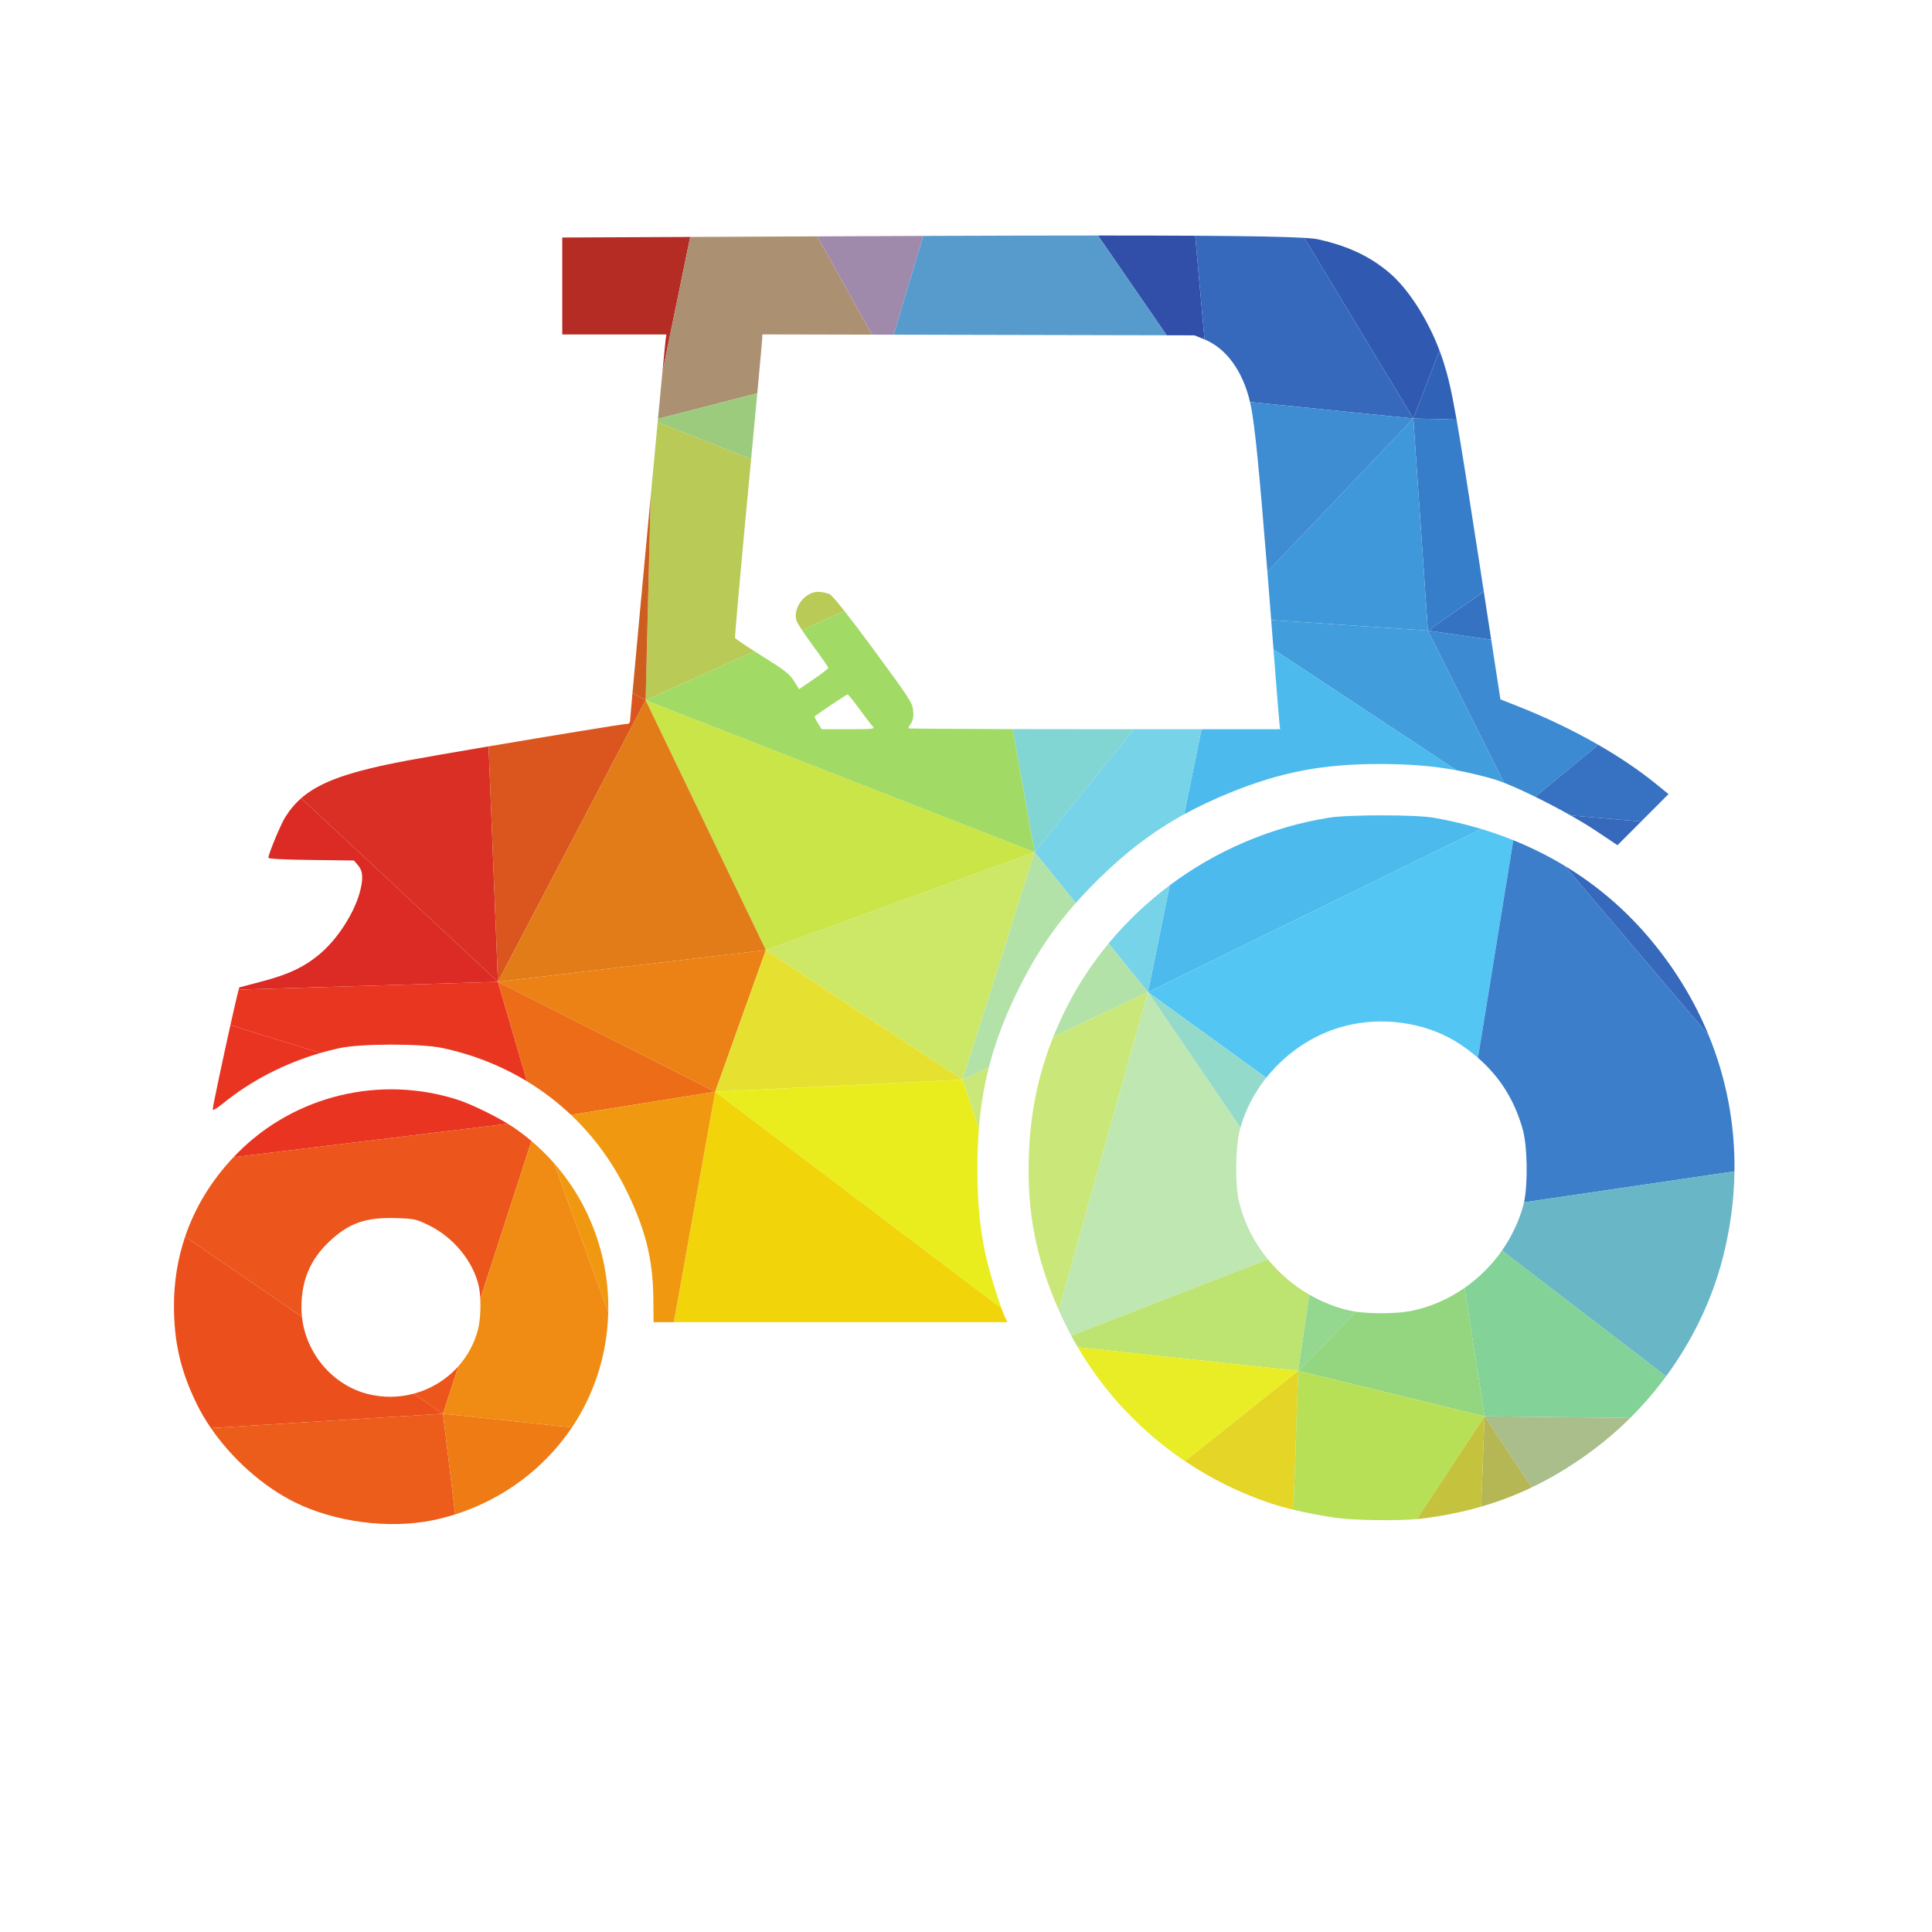 <?xml version="1.0" encoding="UTF-8" standalone="no"?>
<!-- Created with Inkscape (http://www.inkscape.org/) -->

<svg
   xmlns:dc="http://purl.org/dc/elements/1.1/"
   xmlns:cc="http://creativecommons.org/ns#"
   xmlns:rdf="http://www.w3.org/1999/02/22-rdf-syntax-ns#"
   xmlns:svg="http://www.w3.org/2000/svg"
   xmlns="http://www.w3.org/2000/svg"
   xmlns:sodipodi="http://sodipodi.sourceforge.net/DTD/sodipodi-0.dtd"
   xmlns:inkscape="http://www.inkscape.org/namespaces/inkscape"
   version="1.1"
   id="svg108075"
   xml:space="preserve"
   width="800"
   height="800"
   viewBox="0 0 800 800"
   sodipodi:docname="tractor-color-outline-publicdomainvectors.org.svg"
   inkscape:version="0.92.4 (5da689c313, 2019-01-14)"><defs
     id="defs108079"><clipPath
       clipPathUnits="userSpaceOnUse"
       id="clipPath108091"><path
         d="M 0,600 H 600 V 0 H 0 Z"
         id="path108089"
         inkscape:connector-curvature="0" /></clipPath></defs><sodipodi:namedview
     pagecolor="#ffffff"
     bordercolor="#666666"
     borderopacity="1"
     objecttolerance="10"
     gridtolerance="10"
     guidetolerance="10"
     inkscape:pageopacity="0"
     inkscape:pageshadow="2"
     inkscape:window-width="797"
     inkscape:window-height="480"
     id="namedview108077"
     showgrid="false"
     inkscape:zoom="0.295"
     inkscape:cx="400"
     inkscape:cy="400"
     inkscape:window-x="-8"
     inkscape:window-y="-8"
     inkscape:window-maximized="1"
     inkscape:current-layer="g108083" /><g
     id="g108083"
     inkscape:groupmode="layer"
     inkscape:label="tractor-color-outline-publicdomainvectors.org"
     transform="matrix(1.333,0,0,-1.333,0,800)"><g
       id="g108085"><g
         id="g108087"
         clip-path="url(#clipPath108091)"><path
           d="m 174.657,526.368 v -15.062 -15.052 h 16.173 16.172 l -0.252,-1.757 c -0.061,-0.426 -0.423,-4.111 -0.981,-9.935 l 8.644,41.986 z"
           style="fill:#b52c24;fill-opacity:1;fill-rule:nonzero;stroke:none"
           id="path108093"
           inkscape:connector-curvature="0" /><path
           d="m 270.841,496.199 6.768,-0.014 9.179,30.683 c -8.362,-0.032 -17.234,-0.069 -26.648,-0.113 l -6.279,-0.028 z"
           style="fill:#a08aab;fill-opacity:1;fill-rule:nonzero;stroke:none"
           id="path108095"
           inkscape:connector-curvature="0" /><path
           d="m 371.021,495.982 3.105,-1.256 c 0.015,-0.007 0.03,-0.014 0.045,-0.02 l -2.9,32.215 c -8.417,0.049 -18.418,0.073 -30.202,0.071 l 21.34,-30.991 z"
           style="fill:#314ea9;fill-opacity:1;fill-rule:nonzero;stroke:none"
           id="path108097"
           inkscape:connector-curvature="0" /><path
           d="m 447.162,491.278 c -3.74,9.876 -9.801,19.306 -15.74,24.274 -6.074,5.08 -12.838,8.233 -22.01,10.262 -0.755,0.168 -2.147,0.316 -4.278,0.446 l 33.891,-56.117 z"
           style="fill:#305ab1;fill-opacity:1;fill-rule:nonzero;stroke:none"
           id="path108099"
           inkscape:connector-curvature="0" /><path
           d="m 388.301,475.279 50.724,-5.136 -33.891,56.117 c -5.591,0.341 -16.271,0.558 -33.863,0.661 l 2.9,-32.215 c 6.748,-2.748 11.908,-9.87 14.13,-19.427"
           style="fill:#3669bb;fill-opacity:1;fill-rule:nonzero;stroke:none"
           id="path108101"
           inkscape:connector-curvature="0" /><path
           d="m 303.904,496.128 58.505,-0.127 -21.34,30.991 c -15.046,-0.002 -33.002,-0.044 -54.281,-0.124 l -9.179,-30.683 z"
           style="fill:#579bcc;fill-opacity:1;fill-rule:nonzero;stroke:none"
           id="path108103"
           inkscape:connector-curvature="0" /><path
           d="m 452.464,469.803 c -1.66,9.443 -2.667,13.51 -4.025,17.804 -0.385,1.226 -0.815,2.451 -1.277,3.671 l -8.137,-21.135 z"
           style="fill:#3063b8;fill-opacity:1;fill-rule:nonzero;stroke:none"
           id="path108105"
           inkscape:connector-curvature="0" /><path
           d="m 236.787,495.168 v 1.105 l 34.054,-0.074 -16.98,30.528 -39.448,-0.179 -8.644,-41.986 c -0.38,-3.964 -0.85,-8.92 -1.378,-14.516 l 30.848,7.939 c 0.945,10.175 1.548,16.843 1.548,17.183"
           style="fill:#ac9072;fill-opacity:1;fill-rule:nonzero;stroke:none"
           id="path108107"
           inkscape:connector-curvature="0" /><path
           d="m 463.23,401.428 -2.31,14.981 -17.358,-12.152 z"
           style="fill:#3573c2;fill-opacity:1;fill-rule:nonzero;stroke:none"
           id="path108109"
           inkscape:connector-curvature="0" /><path
           d="m 443.562,404.257 17.358,12.152 -1.509,9.792 c -3.371,21.871 -5.432,34.978 -6.947,43.602 l -13.439,0.34 z"
           style="fill:#377eca;fill-opacity:1;fill-rule:nonzero;stroke:none"
           id="path108111"
           inkscape:connector-curvature="0" /><path
           d="m 235.239,477.985 -30.848,-7.939 c -0.034,-0.354 -0.067,-0.71 -0.101,-1.069 l 29.032,-11.476 c 0.719,7.632 1.374,14.637 1.917,20.484"
           style="fill:#9dcb7d;fill-opacity:1;fill-rule:nonzero;stroke:none"
           id="path108113"
           inkscape:connector-curvature="0" /><path
           d="m 257.811,415.512 c -0.84,0.436 -2.499,0.795 -3.692,0.795 -4.178,0 -7.997,-5.202 -6.658,-9.055 0.147,-0.42 0.768,-1.46 1.656,-2.812 l 13.19,5.919 c -2.428,3.073 -4.015,4.905 -4.496,5.153"
           style="fill:#baca56;fill-opacity:1;fill-rule:nonzero;stroke:none"
           id="path108115"
           inkscape:connector-curvature="0" /><path
           d="m 234.388,397.831 c -3.403,2.171 -5.96,3.923 -6.055,4.171 -0.117,0.302 1.737,21.138 4.12,46.301 0.297,3.14 0.588,6.217 0.869,9.198 l -29.032,11.476 c -0.664,-7.03 -1.413,-15.004 -2.186,-23.255 l -1.547,-63.072 z"
           style="fill:#baca56;fill-opacity:1;fill-rule:nonzero;stroke:none"
           id="path108117"
           inkscape:connector-curvature="0" /><path
           d="m 394.88,407.543 48.682,-3.286 -4.537,65.886 -45.329,-47.597 c 0.367,-4.593 0.76,-9.584 1.184,-15.003"
           style="fill:#3f98da;fill-opacity:1;fill-rule:nonzero;stroke:none"
           id="path108119"
           inkscape:connector-curvature="0" /><path
           d="m 393.696,422.546 45.329,47.597 -50.724,5.136 c 0.096,-0.417 0.19,-0.837 0.276,-1.264 1.209,-6.032 2.502,-18.75 5.119,-51.469"
           style="fill:#3e8cd2;fill-opacity:1;fill-rule:nonzero;stroke:none"
           id="path108121"
           inkscape:connector-curvature="0" /><path
           d="m 202.104,445.722 c -2.153,-23.003 -4.485,-48.146 -5.642,-60.906 l 4.095,-2.166 z"
           style="fill:#ce5e20;fill-opacity:1;fill-rule:nonzero;stroke:none"
           id="path108123"
           inkscape:connector-curvature="0" /><path
           d="m 237.9,305.028 83.492,30.409 -120.835,47.213 z"
           style="fill:#cae548;fill-opacity:1;fill-rule:nonzero;stroke:none"
           id="path108125"
           inkscape:connector-curvature="0" /><path
           d="m 467.188,357 c 2.704,-1.057 6.103,-2.594 9.706,-4.362 l 19.569,16.162 c -7.73,4.445 -16.289,8.553 -25.242,12.075 l -5.133,2.019 -2.858,18.534 -19.668,2.829 z"
           style="fill:#3c8ad1;fill-opacity:1;fill-rule:nonzero;stroke:none"
           id="path108127"
           inkscape:connector-curvature="0" /><path
           d="m 314.551,373.661 6.841,-38.224 30.807,38.194 h -12.291 c -9.084,0 -17.692,0.011 -25.357,0.03"
           style="fill:#81d5d3;fill-opacity:1;fill-rule:nonzero;stroke:none"
           id="path108129"
           inkscape:connector-curvature="0" /><path
           d="m 263.61,373.631 h -8.37 l -1.189,1.916 c -0.651,1.058 -1.097,1.99 -0.99,2.073 1.703,1.324 9.938,6.812 10.219,6.812 0.213,0 1.882,-2.052 3.707,-4.565 1.825,-2.514 3.692,-4.94 4.153,-5.401 0.753,-0.753 0.01,-0.835 -7.53,-0.835 m 18.555,0.286 h -0.005 c 0,0.16 0.393,0.893 0.878,1.63 0.612,0.942 0.806,2.107 0.631,3.907 -0.224,2.349 -1.272,3.955 -12.291,18.92 -3.643,4.943 -6.743,9.036 -9.071,11.985 l -13.19,-5.919 c 0.957,-1.454 2.223,-3.267 3.546,-5.058 2.557,-3.454 4.644,-6.472 4.639,-6.7 -0.015,-0.228 -2.057,-1.811 -4.552,-3.519 l -4.531,-3.11 -1.592,2.567 c -1.35,2.174 -2.864,3.358 -9.836,7.696 -0.832,0.517 -1.638,1.027 -2.403,1.515 l -33.831,-15.181 120.835,-47.213 -6.841,38.224 c -19.139,0.047 -32.386,0.145 -32.386,0.256"
           style="fill:#a2da66;fill-opacity:1;fill-rule:nonzero;stroke:none"
           id="path108131"
           inkscape:connector-curvature="0" /><path
           d="m 93.547,352.183 c -1.991,-1.747 -3.607,-3.726 -5.028,-6.022 -1.388,-2.251 -5.149,-11.339 -5.149,-12.455 0,-0.335 5.003,-0.598 13.281,-0.694 l 13.286,-0.165 1.3,-1.514 c 1.505,-1.751 1.669,-4.09 0.568,-8.209 -1.8,-6.74 -7.079,-14.869 -12.651,-19.478 -4.779,-3.959 -9.713,-6.27 -17.943,-8.405 -3.717,-0.961 -6.808,-1.78 -6.871,-1.814 -0.027,-0.016 -0.102,-0.257 -0.216,-0.687 l 80.553,2.418 z"
           style="fill:#dc2a24;fill-opacity:1;fill-rule:nonzero;stroke:none"
           id="path108133"
           inkscape:connector-curvature="0" /><path
           d="m 394.88,407.543 c 0.141,-1.804 0.283,-3.65 0.433,-5.551 0.092,-1.195 0.184,-2.378 0.275,-3.542 l 56.866,-37.578 c 3.748,-0.697 7.497,-1.597 11.474,-2.734 0.9,-0.258 2.009,-0.647 3.26,-1.138 l -23.626,47.257 z"
           style="fill:#419ddc;fill-opacity:1;fill-rule:nonzero;stroke:none"
           id="path108135"
           inkscape:connector-curvature="0" /><path
           d="m 460.133,342.643 c -4.789,1.444 -9.74,2.617 -14.843,3.504 -5.551,0.966 -26.406,0.971 -32.408,0.005 -18.176,-2.915 -35.17,-10.272 -49.521,-21.006 l -6.759,-33.189 z"
           style="fill:#4cbaed;fill-opacity:1;fill-rule:nonzero;stroke:none"
           id="path108137"
           inkscape:connector-curvature="0" /><path
           d="m 397.427,375.655 0.228,-2.024 h -24.42 l -5.381,-26.429 c 4.398,2.419 9.066,4.616 14.142,6.685 15.779,6.425 28.832,8.938 46.417,8.938 9.188,0 16.61,-0.574 24.041,-1.953 l -56.866,37.578 c 0.925,-11.862 1.724,-21.78 1.839,-22.795"
           style="fill:#4cbaed;fill-opacity:1;fill-rule:nonzero;stroke:none"
           id="path108139"
           inkscape:connector-curvature="0" /><path
           d="m 151.771,368.296 c -10.893,-1.844 -20.772,-3.553 -25.19,-4.384 -17.663,-3.325 -27.044,-6.475 -33.034,-11.729 l 61.13,-57.025 z"
           style="fill:#da2f24;fill-opacity:1;fill-rule:nonzero;stroke:none"
           id="path108141"
           inkscape:connector-curvature="0" /><path
           d="m 200.557,382.65 -4.095,2.166 c -0.462,-5.097 -0.736,-8.22 -0.736,-8.438 0,-0.815 -0.345,-1.126 -1.247,-1.126 -0.983,0 -23.432,-3.69 -42.708,-6.956 l 2.906,-73.138 z"
           style="fill:#db561e;fill-opacity:1;fill-rule:nonzero;stroke:none"
           id="path108143"
           inkscape:connector-curvature="0" /><path
           d="m 352.199,373.631 -30.807,-38.194 12.791,-15.795 c 2.244,2.54 4.651,5.065 7.262,7.625 8.505,8.341 16.822,14.665 26.409,19.935 l 5.381,26.429 z"
           style="fill:#77d3e8;fill-opacity:1;fill-rule:nonzero;stroke:none"
           id="path108145"
           inkscape:connector-curvature="0" /><path
           d="m 363.361,325.146 c -7.025,-5.256 -13.416,-11.322 -19.001,-18.071 l 12.242,-15.118 z"
           style="fill:#77d3e8;fill-opacity:1;fill-rule:nonzero;stroke:none"
           id="path108147"
           inkscape:connector-curvature="0" /><path
           d="m 487.916,346.832 21.872,-1.883 0.591,0.592 7.93,7.938 -4.232,3.421 c -5.093,4.11 -11.055,8.126 -17.614,11.9 l -19.569,-16.162 c 3.646,-1.79 7.493,-3.812 11.022,-5.806"
           style="fill:#3772c2;fill-opacity:1;fill-rule:nonzero;stroke:none"
           id="path108149"
           inkscape:connector-curvature="0" /><path
           d="m 200.557,382.65 -45.88,-87.492 83.223,9.87 z"
           style="fill:#e17c18;fill-opacity:1;fill-rule:nonzero;stroke:none"
           id="path108151"
           inkscape:connector-curvature="0" /><path
           d="M 298.985,264.75 321.392,335.437 237.9,305.028 Z"
           style="fill:#cde766;fill-opacity:1;fill-rule:nonzero;stroke:none"
           id="path108153"
           inkscape:connector-curvature="0" /><path
           d="m 393.34,265.36 c 6.579,8.281 15.984,14.37 26.37,16.528 11.77,2.446 24.552,0.121 33.926,-6.162 1.974,-1.324 3.797,-2.713 5.478,-4.176 l 10.976,67.593 c -3.234,1.302 -6.553,2.472 -9.957,3.5 L 356.602,291.957 Z"
           style="fill:#53c6f3;fill-opacity:1;fill-rule:nonzero;stroke:none"
           id="path108155"
           inkscape:connector-curvature="0" /><path
           d="m 495.705,342.106 6.745,-4.508 7.338,7.351 -21.872,1.883 c 2.913,-1.645 5.607,-3.27 7.789,-4.726"
           style="fill:#3668bb;fill-opacity:1;fill-rule:nonzero;stroke:none"
           id="path108157"
           inkscape:connector-curvature="0" /><path
           d="m 486.067,331.179 44.699,-52.603 c -4.531,11.044 -10.949,21.497 -19.183,31.044 -7.37,8.546 -15.933,15.761 -25.516,21.559"
           style="fill:#3668bb;fill-opacity:1;fill-rule:nonzero;stroke:none"
           id="path108159"
           inkscape:connector-curvature="0" /><path
           d="M 470.09,339.143 459.114,271.55 c 6.806,-5.92 11.278,-13.059 13.848,-22.007 1.515,-5.269 1.705,-17.013 0.462,-22.88 l 65.366,9.626 c 0.196,14.598 -2.523,28.879 -8.024,42.287 l -44.699,52.603 c -5.048,3.053 -10.382,5.711 -15.977,7.964"
           style="fill:#3c7ec9;fill-opacity:1;fill-rule:nonzero;stroke:none"
           id="path108161"
           inkscape:connector-curvature="0" /><path
           d="m 356.602,291.957 28.713,-42.123 c 1.589,5.654 4.37,10.928 8.025,15.526 z"
           style="fill:#94dacb;fill-opacity:1;fill-rule:nonzero;stroke:none"
           id="path108163"
           inkscape:connector-curvature="0" /><path
           d="m 154.677,295.158 67.486,-34.143 15.737,44.013 z"
           style="fill:#ec8115;fill-opacity:1;fill-rule:nonzero;stroke:none"
           id="path108165"
           inkscape:connector-curvature="0" /><path
           d="m 298.985,264.75 8.203,3.874 c 1.929,7.555 4.692,14.913 8.419,22.658 5.294,11.011 10.995,19.779 18.576,28.36 l -12.791,15.795 z"
           style="fill:#b3e2a9;fill-opacity:1;fill-rule:nonzero;stroke:none"
           id="path108167"
           inkscape:connector-curvature="0" /><path
           d="m 344.36,307.075 c -5.113,-6.179 -9.552,-12.929 -13.181,-20.16 -1.479,-2.94 -2.805,-5.885 -3.992,-8.849 l 29.415,13.891 z"
           style="fill:#b3e2a9;fill-opacity:1;fill-rule:nonzero;stroke:none"
           id="path108169"
           inkscape:connector-curvature="0" /><path
           d="m 66.082,255.55 c 0,-0.46 1.251,0.253 3.109,1.766 8.695,7.092 19.17,12.511 30.373,15.754 l -27.993,8.632 C 69.169,270.901 66.082,256.417 66.082,255.55"
           style="fill:#e93421;fill-opacity:1;fill-rule:nonzero;stroke:none"
           id="path108171"
           inkscape:connector-curvature="0" /><path
           d="m 142.253,258.5 c -24.097,7.787 -50.653,1.393 -68.408,-16.468 -0.446,-0.449 -0.882,-0.901 -1.312,-1.357 l 85.237,10.387 c -4.497,2.735 -11.588,6.164 -15.517,7.438"
           style="fill:#e93421;fill-opacity:1;fill-rule:nonzero;stroke:none"
           id="path108173"
           inkscape:connector-curvature="0" /><path
           d="m 74.124,292.74 c -0.428,-1.617 -1.413,-5.912 -2.553,-11.038 l 27.993,-8.632 c 1.965,0.571 3.953,1.074 5.957,1.505 6.56,1.418 25.285,1.443 31.87,0.034 9.516,-2.026 18.369,-5.545 26.31,-10.362 l -9.024,30.911 z"
           style="fill:#e93621;fill-opacity:1;fill-rule:nonzero;stroke:none"
           id="path108175"
           inkscape:connector-curvature="0" /><path
           d="m 154.677,295.158 9.024,-30.911 c 4.922,-2.986 9.493,-6.472 13.654,-10.41 l 44.808,7.178 z"
           style="fill:#ed6c18;fill-opacity:1;fill-rule:nonzero;stroke:none"
           id="path108177"
           inkscape:connector-curvature="0" /><path
           d="m 222.163,261.015 76.822,3.735 -61.085,40.278 z"
           style="fill:#e6e131;fill-opacity:1;fill-rule:nonzero;stroke:none"
           id="path108179"
           inkscape:connector-curvature="0" /><path
           d="m 128.525,167.226 9.079,-6.24 4.794,14.768 c -3.669,-4.123 -8.515,-7.095 -13.873,-8.528"
           style="fill:#ec551b;fill-opacity:1;fill-rule:nonzero;stroke:none"
           id="path108181"
           inkscape:connector-curvature="0" /><path
           d="m 93.638,193.964 c 0,8.487 2.713,14.917 8.661,20.524 6.139,5.794 11.365,7.6 21.011,7.27 5.444,-0.184 6.041,-0.321 10.073,-2.31 7.487,-3.687 13.562,-11.097 15.304,-18.673 0.259,-1.125 0.425,-2.556 0.501,-4.1 L 165.1,245.7 c -1.783,1.508 -3.656,2.935 -5.621,4.27 -0.509,0.345 -1.085,0.712 -1.709,1.092 L 72.533,240.675 C 65.62,233.359 60.576,225.043 57.518,216.021 l 36.28,-24.931 c -0.102,0.949 -0.16,1.907 -0.16,2.874"
           style="fill:#ec551b;fill-opacity:1;fill-rule:nonzero;stroke:none"
           id="path108183"
           inkscape:connector-curvature="0" /><path
           d="m 327.187,278.066 c -4.704,-11.743 -7.159,-23.778 -7.602,-37.049 -0.577,-17.439 2.19,-31.69 9.313,-47.832 l 27.704,98.772 z"
           style="fill:#cae879;fill-opacity:1;fill-rule:nonzero;stroke:none"
           id="path108185"
           inkscape:connector-curvature="0" /><path
           d="m 304.055,249.287 c 0.532,6.796 1.551,13.134 3.133,19.337 l -8.203,-3.874 z"
           style="fill:#cae879;fill-opacity:1;fill-rule:nonzero;stroke:none"
           id="path108187"
           inkscape:connector-curvature="0" /><path
           d="m 384.966,226.532 c -1.377,5.567 -1.241,17.498 0.263,23.006 0.026,0.099 0.059,0.196 0.086,0.296 l -28.713,42.123 -27.704,-98.772 c 0.168,-0.382 0.336,-0.763 0.508,-1.148 1.044,-2.309 2.165,-4.574 3.36,-6.793 l 61.095,23.694 c -4.188,5.125 -7.298,11.124 -8.895,17.594"
           style="fill:#bee7b1;fill-opacity:1;fill-rule:nonzero;stroke:none"
           id="path108189"
           inkscape:connector-curvature="0" /><path
           d="m 65.529,156.525 72.075,4.461 -9.079,6.24 c -4.445,-1.19 -9.244,-1.32 -14.018,-0.163 -11.091,2.683 -19.484,12.618 -20.709,24.027 l -36.28,24.931 c -2.302,-6.792 -3.482,-13.985 -3.48,-21.455 0,-11.375 2.076,-20.313 7.06,-30.502 1.246,-2.549 2.741,-5.078 4.431,-7.539"
           style="fill:#eb501c;fill-opacity:1;fill-rule:nonzero;stroke:none"
           id="path108191"
           inkscape:connector-curvature="0" /><path
           d="m 473.182,225.653 c -1.401,-5.046 -3.666,-9.757 -6.608,-13.964 l 50.969,-39.081 c 8.198,11.14 14.293,23.767 17.66,36.961 2.282,8.939 3.468,17.887 3.587,26.72 l -65.366,-9.626 c -0.075,-0.358 -0.155,-0.696 -0.242,-1.01"
           style="fill:#69b6c7;fill-opacity:1;fill-rule:nonzero;stroke:none"
           id="path108193"
           inkscape:connector-curvature="0" /><path
           d="m 209.31,189.432 h 48.686 54.976 l -0.751,1.485 h 0.008 c -0.283,0.56 -0.691,1.594 -1.166,2.909 l -88.9,67.189 z"
           style="fill:#f2d40a;fill-opacity:1;fill-rule:nonzero;stroke:none"
           id="path108195"
           inkscape:connector-curvature="0" /><path
           d="m 222.163,261.015 88.9,-67.189 c -1.503,4.175 -3.666,11.208 -4.558,15.055 -2.059,8.859 -2.898,17.06 -2.898,28.355 0,4.205 0.147,8.202 0.448,12.051 l -5.07,15.463 z"
           style="fill:#e9ed1d;fill-opacity:1;fill-rule:nonzero;stroke:none"
           id="path108197"
           inkscape:connector-curvature="0" /><path
           d="m 172.074,238.866 16.871,-46.335 c 0.377,16.916 -5.609,33.555 -16.871,46.335"
           style="fill:#f19811;fill-opacity:1;fill-rule:nonzero;stroke:none"
           id="path108199"
           inkscape:connector-curvature="0" /><path
           d="m 177.355,253.837 c 6.891,-6.522 12.655,-14.285 17.022,-23.082 6.065,-12.219 8.462,-21.696 8.574,-33.895 l 0.068,-7.428 h 6.291 l 12.853,71.583 z"
           style="fill:#f19811;fill-opacity:1;fill-rule:nonzero;stroke:none"
           id="path108201"
           inkscape:connector-curvature="0" /><path
           d="m 148.469,187.098 c -1.131,-4.34 -3.255,-8.18 -6.071,-11.344 l -4.794,-14.768 40.057,-4.252 c 2.485,3.702 4.607,7.664 6.312,11.848 3.175,7.788 4.794,15.899 4.972,23.949 l -16.871,46.335 c -2.137,2.424 -4.464,4.711 -6.974,6.834 l -15.912,-49.025 c 0.164,-3.315 -0.087,-7.145 -0.719,-9.577"
           style="fill:#f08c13;fill-opacity:1;fill-rule:nonzero;stroke:none"
           id="path108203"
           inkscape:connector-curvature="0" /><path
           d="m 406.707,197.985 c -4.9,2.84 -9.267,6.577 -12.846,10.953 l -61.095,-23.694 c 0.652,-1.214 1.327,-2.414 2.024,-3.598 l 68.491,-7.323 z"
           style="fill:#bde370;fill-opacity:1;fill-rule:nonzero;stroke:none"
           id="path108205"
           inkscape:connector-curvature="0" /><path
           d="m 454.938,200.079 6.228,-39.892 45.243,-0.494 c 4.037,4.013 7.765,8.336 11.134,12.915 l -50.969,39.081 c -3.168,-4.531 -7.123,-8.471 -11.636,-11.61"
           style="fill:#83d297;fill-opacity:1;fill-rule:nonzero;stroke:none"
           id="path108207"
           inkscape:connector-curvature="0" /><path
           d="m 419.495,192.984 c -4.517,0.989 -8.825,2.704 -12.788,5.001 l -3.426,-23.662 17.958,18.356 c -0.635,0.089 -1.222,0.19 -1.744,0.305"
           style="fill:#94d78e;fill-opacity:1;fill-rule:nonzero;stroke:none"
           id="path108209"
           inkscape:connector-curvature="0" /><path
           d="m 421.239,192.679 -17.958,-18.356 57.885,-14.136 -6.228,39.892 c -4.926,-3.428 -10.513,-5.903 -16.47,-7.134 -4.266,-0.883 -12.256,-0.966 -17.229,-0.266"
           style="fill:#93d67f;fill-opacity:1;fill-rule:nonzero;stroke:none"
           id="path108211"
           inkscape:connector-curvature="0" /><path
           d="m 368.094,146.264 c 8.135,-5.479 17.043,-9.899 26.518,-13.076 2.084,-0.696 4.522,-1.379 7.171,-2.018 l 1.498,43.153 z"
           style="fill:#e4d526;fill-opacity:1;fill-rule:nonzero;stroke:none"
           id="path108213"
           inkscape:connector-curvature="0" /><path
           d="m 334.79,181.646 c 8.334,-14.175 19.747,-26.251 33.304,-35.382 l 35.187,28.059 z"
           style="fill:#e8ed25;fill-opacity:1;fill-rule:nonzero;stroke:none"
           id="path108215"
           inkscape:connector-curvature="0" /><path
           d="m 65.529,156.525 c 6.529,-9.51 16.033,-18.034 25.935,-22.982 12.402,-6.191 29.289,-8.424 42.85,-5.658 2.408,0.49 4.77,1.105 7.084,1.838 l -3.794,31.263 z"
           style="fill:#ec5c1a;fill-opacity:1;fill-rule:nonzero;stroke:none"
           id="path108217"
           inkscape:connector-curvature="0" /><path
           d="m 403.281,174.323 -1.498,-43.153 c 3.992,-0.964 8.472,-1.83 12.987,-2.489 5.548,-0.812 18.547,-1.003 25.324,-0.421 l 21.072,31.927 z"
           style="fill:#b8e057;fill-opacity:1;fill-rule:nonzero;stroke:none"
           id="path108219"
           inkscape:connector-curvature="0" /><path
           d="m 475.799,138.107 c 6.669,3.188 13.095,7.133 19.46,11.92 3.933,2.957 7.657,6.196 11.15,9.666 l -45.243,0.494 z"
           style="fill:#a9be8b;fill-opacity:1;fill-rule:nonzero;stroke:none"
           id="path108221"
           inkscape:connector-curvature="0" /><path
           d="m 460.109,132.136 c 5.424,1.572 10.627,3.552 15.69,5.971 l -14.633,22.08 z"
           style="fill:#b5b654;fill-opacity:1;fill-rule:nonzero;stroke:none"
           id="path108223"
           inkscape:connector-curvature="0" /><path
           d="m 440.094,128.26 c 0.514,0.044 0.995,0.092 1.43,0.143 6.528,0.791 12.687,2.023 18.585,3.733 l 1.057,28.051 z"
           style="fill:#c5c33d;fill-opacity:1;fill-rule:nonzero;stroke:none"
           id="path108225"
           inkscape:connector-curvature="0" /><path
           d="m 141.398,129.723 c 14.923,4.717 27.733,14.314 36.263,27.011 l -40.057,4.252 z"
           style="fill:#ef7b15;fill-opacity:1;fill-rule:nonzero;stroke:none"
           id="path108227"
           inkscape:connector-curvature="0" /></g></g></g></svg>